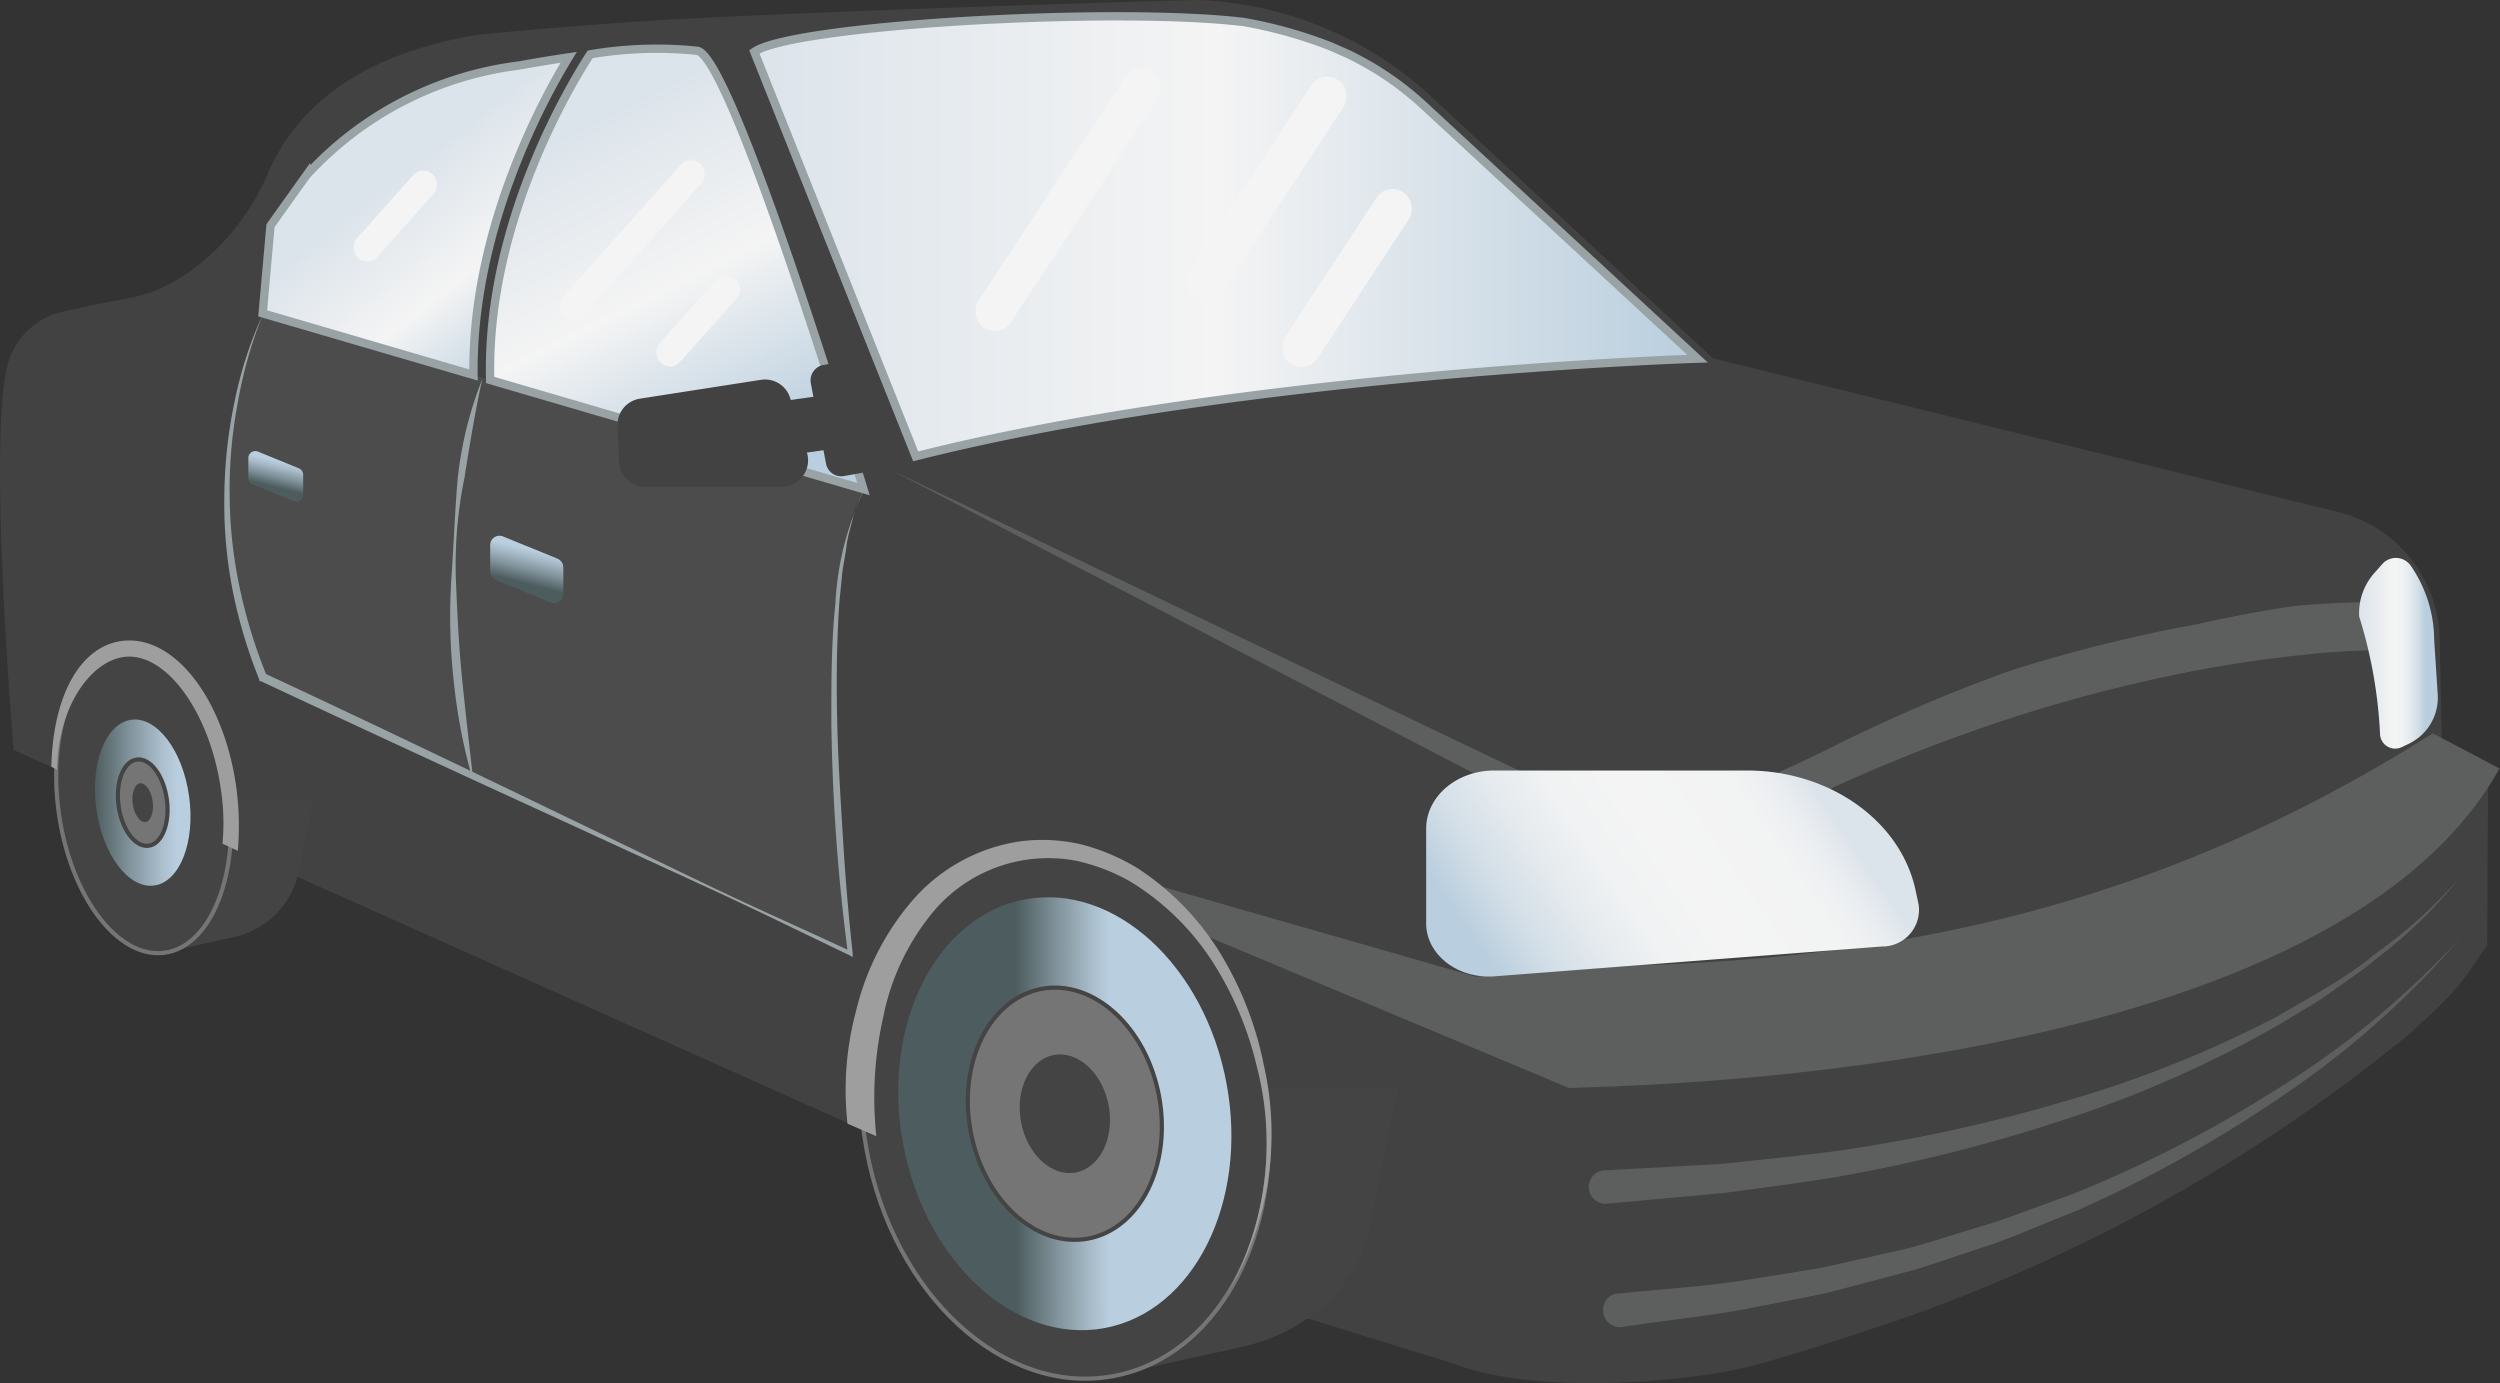 <svg xmlns="http://www.w3.org/2000/svg" xmlns:xlink="http://www.w3.org/1999/xlink" viewBox="0 0 150 82.99"><rect x="0" y="0" width="150" height="82.99" fill="#333333" stroke="none"/><defs><style>.cls-1{fill:#424242;}.cls-2,.cls-6{fill:#444;}.cls-14,.cls-15,.cls-3{stroke:#99a2a4;stroke-width:0.5px;}.cls-14,.cls-15,.cls-3,.cls-6,.cls-8{stroke-miterlimit:10;}.cls-3{fill:url(#未命名的渐变_56);}.cls-4{fill:#5d5e5e;}.cls-5{fill:url(#未命名的渐变_28);}.cls-6{stroke:#757575;}.cls-6,.cls-8{stroke-width:0.25px;}.cls-7{fill:url(#未命名的渐变_46);}.cls-8{fill:#757575;stroke:#444;}.cls-9{fill:#9e9e9e;}.cls-10{fill:url(#未命名的渐变_44);}.cls-11{fill:#4c4c4c;}.cls-12{fill:#99a2a4;}.cls-13{fill:#f4f4f4;}.cls-14{fill:url(#未命名的渐变_56-2);}.cls-15{fill:url(#未命名的渐变_56-3);}.cls-16{fill:url(#未命名的渐变_58);}.cls-17{fill:url(#未命名的渐变_58-2);}.cls-18{fill:url(#未命名的渐变_59);}</style><linearGradient id="未命名的渐变_56" x1="45.26" y1="14.18" x2="101.85" y2="14.18" gradientUnits="userSpaceOnUse"><stop offset="0" stop-color="#dce4eb"/><stop offset="0.49" stop-color="#f4f4f4"/><stop offset="1" stop-color="#b9cede"/></linearGradient><linearGradient id="未命名的渐变_28" x1="141.54" y1="39.18" x2="146.27" y2="39.18" gradientUnits="userSpaceOnUse"><stop offset="0" stop-color="#dce4eb"/><stop offset="0.44" stop-color="#f4f4f4"/><stop offset="0.55" stop-color="#f0f2f3"/><stop offset="0.65" stop-color="#e5eaee"/><stop offset="0.75" stop-color="#d2dee7"/><stop offset="0.84" stop-color="#b9cede"/></linearGradient><linearGradient id="未命名的渐变_46" x1="53.9" y1="66.83" x2="73.89" y2="66.83" gradientTransform="matrix(0.98, 0.18, -0.18, 0.98, 13.22, -10.5)" gradientUnits="userSpaceOnUse"><stop offset="0.36" stop-color="#4d5d5f"/><stop offset="0.48" stop-color="#7f9199"/><stop offset="0.59" stop-color="#a9bdcb"/><stop offset="0.64" stop-color="#b9cede"/></linearGradient><linearGradient id="未命名的渐变_44" x1="5.69" y1="48.16" x2="11.43" y2="48.16" gradientTransform="translate(6.72 -0.72) rotate(7.93)" gradientUnits="userSpaceOnUse"><stop offset="0" stop-color="#4d5d5f"/><stop offset="0.35" stop-color="#7f9199"/><stop offset="0.69" stop-color="#a9bdcb"/><stop offset="0.86" stop-color="#b9cede"/></linearGradient><linearGradient id="未命名的渐变_56-2" x1="33.52" y1="8.35" x2="43.63" y2="28.34" xlink:href="#未命名的渐变_56"/><linearGradient id="未命名的渐变_56-3" x1="24.32" y1="10.33" x2="33.21" y2="21.73" xlink:href="#未命名的渐变_56"/><linearGradient id="未命名的渐变_58" x1="30.8" y1="37.34" x2="32.16" y2="31.98" gradientUnits="userSpaceOnUse"><stop offset="0.44" stop-color="#4d5d5f"/><stop offset="0.59" stop-color="#7f9199"/><stop offset="0.74" stop-color="#a9bdcb"/><stop offset="0.81" stop-color="#b9cede"/></linearGradient><linearGradient id="未命名的渐变_58-2" x1="15.95" y1="30.96" x2="16.96" y2="26.94" xlink:href="#未命名的渐变_58"/><linearGradient id="未命名的渐变_59" x1="113.44" y1="42.91" x2="89.63" y2="59.23" gradientUnits="userSpaceOnUse"><stop offset="0.22" stop-color="#dce4eb"/><stop offset="0.23" stop-color="#e0e6ec"/><stop offset="0.28" stop-color="#ebeef1"/><stop offset="0.35" stop-color="#f2f3f3"/><stop offset="0.55" stop-color="#f4f4f4"/><stop offset="0.67" stop-color="#f0f2f3"/><stop offset="0.77" stop-color="#e5eaee"/><stop offset="0.88" stop-color="#d2dee7"/><stop offset="0.98" stop-color="#b9cede"/></linearGradient></defs><title>car（汽车）</title><g id="图层_2" data-name="图层 2"><g id="图层_35" data-name="图层 35"><g id="car_汽车_" data-name="car（汽车）"><path class="cls-1" d="M146.38,38.38a8,8,0,0,0-6.26-7.7L102.78,21.5,85.88,5.8A21.79,21.79,0,0,0,71.73,0S54.59.46,41.82,1.09c-5.82.28-12.69.94-13.17,1C23.22,3,18.14,5.29,15.92,10.75a14.09,14.09,0,0,1-4.72,5.68c-2.71,1.69-2.8,1.16-7.83,2.37a4.48,4.48,0,0,0-2.8,2.72C-.84,25.41.82,45,.82,45l2.56,1.15c.13-3.8,1.69-6.77,4-7.09,2.81-.39,5.66,3.37,6.36,8.4a16,16,0,0,1,.11,3.36l38,17C50.78,59.62,54.71,52.25,61,51.09c6.57-1.22,13.19,4.85,14.8,13.54a18.36,18.36,0,0,1-2.11,13l13.51,4.18c4.77,1.88,13.46,1.13,17.1.33,2-.43,5.93-1.71,9.42-2.88A100.71,100.71,0,0,0,144.61,62l1.53-1.42a15,15,0,0,0,2.09-2.41l1-1.46.06-10.91-2.78-1.34Z"/><path class="cls-2" d="M66.54,82.57l7.94-1.75c4-.88,7-3.67,7.69-7.14l1.71-8.4H69.93Z"/><path class="cls-2" d="M9.63,57.2l4.19-.93a5.09,5.09,0,0,0,4.06-3.77l.91-4.44H11.42Z"/><path class="cls-3" d="M101.85,21.52s-27,.84-46.91,5.86L45.26,3.11C47.6,1.49,66.87.39,74.62,1.32a27.32,27.32,0,0,1,5.21,1.46l1,.44A18.39,18.39,0,0,1,85.5,6.4Z"/><path class="cls-4" d="M53.49,28.21l46.93,22.47-.58-.77c3.27-2.12,6.41-3.25,9.91-5a98.86,98.86,0,0,1,10.78-4.64,91,91,0,0,1,11.3-2.82c1.92-.43,3.86-.8,5.82-1.09a63.72,63.72,0,0,1,6.7-.24L143.62,39a48.27,48.27,0,0,0-5.54.3c-1.87.2-3.75.47-5.62.8a92.73,92.73,0,0,0-11.07,2.75,101,101,0,0,0-10.7,4.08,104.88,104.88,0,0,0-10.21,5.28l-.42.25-.41-.22Z"/><path class="cls-5" d="M146.05,38.38a7.88,7.88,0,0,0-1.42-4.46,1.09,1.09,0,0,0-1.7-.07l-.45.51a3.63,3.63,0,0,0-.93,2.63,28,28,0,0,1,1.25,7,.91.91,0,0,0,1.3.84l.44-.21a3.07,3.07,0,0,0,1.72-3Z"/><path class="cls-4" d="M72.28,56.12l-2.85-3L88.54,58.6l9.77-.68c19.41-.55,34-5.29,47.66-13.92l4,2.11C139.48,65,95.88,65.15,94.14,65.28Z"/><ellipse class="cls-6" cx="63.89" cy="66.83" rx="12.09" ry="16.01" transform="translate(-11.09 12.73) rotate(-10.48)"/><ellipse class="cls-7" cx="63.89" cy="66.83" rx="9.87" ry="13.08" transform="translate(-11.09 12.73) rotate(-10.48)"/><ellipse class="cls-8" cx="63.89" cy="66.83" rx="5.75" ry="7.62" transform="translate(-11.09 12.73) rotate(-10.48)"/><ellipse class="cls-6" cx="63.89" cy="66.83" rx="2.8" ry="3.71" transform="translate(-11.09 12.73) rotate(-10.48)"/><path class="cls-9" d="M50.85,67.42a18.32,18.32,0,0,1,.52-6.79,15.76,15.76,0,0,1,3.34-6.56,10.59,10.59,0,0,1,6.43-3.58,10.33,10.33,0,0,1,3.72.17,12.52,12.52,0,0,1,3.39,1.43,16.19,16.19,0,0,1,5,5.16,20.59,20.59,0,0,1,2.58,6.66,18.66,18.66,0,0,1-2.19,13.72A18.39,18.39,0,0,0,75.41,64a20.22,20.22,0,0,0-2.72-6.39,15.43,15.43,0,0,0-4.91-4.74,11.67,11.67,0,0,0-3.14-1.21A9,9,0,0,0,55.76,55,14.15,14.15,0,0,0,53,61a21.92,21.92,0,0,0-.42,7.17Z"/><ellipse class="cls-6" cx="8.62" cy="48.06" rx="5.14" ry="9.19" transform="translate(-6.55 1.65) rotate(-7.93)"/><ellipse class="cls-10" cx="8.56" cy="48.16" rx="2.81" ry="5.02" transform="translate(-6.56 1.64) rotate(-7.93)"/><ellipse class="cls-8" cx="8.56" cy="48.16" rx="1.46" ry="2.61" transform="translate(-6.56 1.64) rotate(-7.93)"/><ellipse class="cls-6" cx="8.56" cy="48.16" rx="0.73" ry="1.3" transform="translate(-6.56 1.64) rotate(-7.93)"/><path class="cls-9" d="M14.27,51.05l-.92-.43a13.26,13.26,0,0,0-.09-3.2c-.65-4.69-3.33-8.35-5.84-8-2,.28-3.95,3-4,6.76L3.08,46c.1-4.23,1.7-7.19,4.21-7.54,3.12-.43,6.14,3.43,6.89,8.79A17.62,17.62,0,0,1,14.27,51.05Z"/><path class="cls-11" d="M51.81,29.35C48.31,35.46,51,57.2,51,57.2L15.76,40.64a28.51,28.51,0,0,1,0-21.84"/><path class="cls-12" d="M51.83,29.36A14.12,14.12,0,0,0,51.19,31c-.12.57-.32,1.12-.39,1.7s-.2,1.15-.27,1.73l-.17,1.74c-.16,2.33-.18,4.68-.13,7s.2,4.68.34,7,.33,4.68.59,7l0,.26L51,57.33c-2.93-1.4-5.84-2.84-8.79-4.19l-8.85-4.07Q24.47,45,15.65,40.87l-.09,0,0-.09a29.69,29.69,0,0,1-1.61-5.4,27.16,27.16,0,0,1-.49-5.61,28.48,28.48,0,0,1,.6-5.6,23.87,23.87,0,0,1,1.72-5.33l0,0a26.41,26.41,0,0,0-1.52,5.36,27.94,27.94,0,0,0-.48,5.55,27.51,27.51,0,0,0,.6,5.51A31,31,0,0,0,16,40.54l-.13-.14c5.89,2.74,11.74,5.55,17.59,8.37L42.24,53c2.93,1.41,5.9,2.72,8.84,4.09l-.2.15a117.78,117.78,0,0,1-1-14c0-2.35,0-4.7.24-7a18.13,18.13,0,0,1,1.7-6.8Z"/><rect class="cls-13" x="62.93" y="2.78" width="2.33" height="18.4" rx="1.13" transform="translate(17.09 -33.22) rotate(33.29)"/><rect class="cls-13" x="74.82" y="3.51" width="2.33" height="15.67" rx="1.13" transform="translate(18.69 -39.84) rotate(33.29)"/><rect class="cls-13" x="79.66" y="10.53" width="2.33" height="12.28" rx="1.13" transform="translate(22.41 -41.62) rotate(33.29)"/><path class="cls-14" d="M51.81,29.35,29.41,22.8c-.24-9.28,4.72-17.56,6-19.54a23.83,23.83,0,0,1,6.45-.21C44,3.55,51.81,29.35,51.81,29.35Z"/><path class="cls-15" d="M34.12,3.44C32.37,6.31,28.3,14,28.41,22.5L15.76,18.8l.47-5.26,2.14-3A20.71,20.71,0,0,1,31.16,3.93S32.43,3.69,34.12,3.44Z"/><path class="cls-1" d="M46.92,29.2h-8.2a1.58,1.58,0,0,1-1.58-1.52l-.09-2.12a1.59,1.59,0,0,1,1.34-1.64l7.26-1.13a1.58,1.58,0,0,1,1.76,1.09l1,3.26A1.58,1.58,0,0,1,46.92,29.2Z"/><rect class="cls-1" x="47.1" y="23.91" width="2.14" height="3.26" transform="translate(-3.06 6.89) rotate(-7.93)"/><path class="cls-1" d="M52,28.32l-1.35.24a.93.93,0,0,1-1.09-.75L48.65,23a.94.94,0,0,1,.75-1.1l.9-.16Z"/><path class="cls-12" d="M28.93,22.78c-.43,1.95-.75,3.92-1.06,5.88a25.93,25.93,0,0,0-.52,6c.08,2,.17,4,.37,6s.43,4,.66,6h-.05a34,34,0,0,1-1.12-5.92,35.62,35.62,0,0,1-.13-6c.14-2,.21-4,.38-6a22.64,22.64,0,0,1,1.42-5.85Z"/><rect class="cls-13" x="37.1" y="8.28" width="1.66" height="12.28" rx="0.8" transform="translate(19.18 -21.57) rotate(41.67)"/><rect class="cls-13" x="41.05" y="15.9" width="1.66" height="6.71" rx="0.8" transform="translate(23.4 -22.97) rotate(41.67)"/><rect class="cls-13" x="22.89" y="9.61" width="1.66" height="6.71" rx="0.8" transform="translate(14.62 -12.49) rotate(41.67)"/><path class="cls-16" d="M33,36.14,29.76,34.8a.56.56,0,0,1-.35-.52V32.71a.56.56,0,0,1,.78-.52l3.26,1.33a.58.58,0,0,1,.35.53v1.57A.57.57,0,0,1,33,36.14Z"/><path class="cls-17" d="M17.61,30.06l-2.44-1a.42.42,0,0,1-.27-.39V27.49a.42.42,0,0,1,.59-.39l2.44,1a.42.42,0,0,1,.26.39v1.18A.42.42,0,0,1,17.61,30.06Z"/><path class="cls-4" d="M147.6,52.63a28.41,28.41,0,0,1-5,4.88c-.89.75-1.87,1.38-2.81,2.07s-2,1.25-3,1.87a67.91,67.91,0,0,1-12.78,5.68,97.66,97.66,0,0,1-13.59,3.45c-2.31.38-4.63.69-7,1l-7,.64a1,1,0,0,1-.18-2h.09l6.91-.38c2.29-.25,4.59-.47,6.88-.77a96,96,0,0,0,13.52-2.92A68.61,68.61,0,0,0,136.61,61c1-.59,2-1.14,3-1.75s2-1.24,2.87-2A28.15,28.15,0,0,0,147.6,52.63Z"/><path class="cls-4" d="M147.6,56.3a52.8,52.8,0,0,1-10.53,9.37,77.78,77.78,0,0,1-12.35,6.92l-3.28,1.33c-1.09.47-2.22.84-3.34,1.21s-2.24.77-3.38,1.1l-3.44.91-1.72.45-1.74.35-3.49.68c-2.34.4-4.7.64-7,1a1,1,0,0,1-1.13-.86A1,1,0,0,1,97,77.61h.12c2.31-.23,4.64-.39,6.94-.7l3.45-.55,1.73-.28,1.7-.38,3.41-.77c1.13-.29,2.24-.65,3.37-1s2.24-.65,3.33-1.08l3.29-1.2a75.52,75.52,0,0,0,12.45-6.41A52.72,52.72,0,0,0,147.6,56.3Z"/><path class="cls-18" d="M112.91,56.79,89.67,58.58c-2.2.17-4.1-1.3-4.1-3.18V49.72c0-1.93,1.83-3.49,4.09-3.49h15.16c4.94,0,9.18,3,10.1,7.12l.2.94A2.2,2.2,0,0,1,112.91,56.79Z"/></g></g></g></svg>